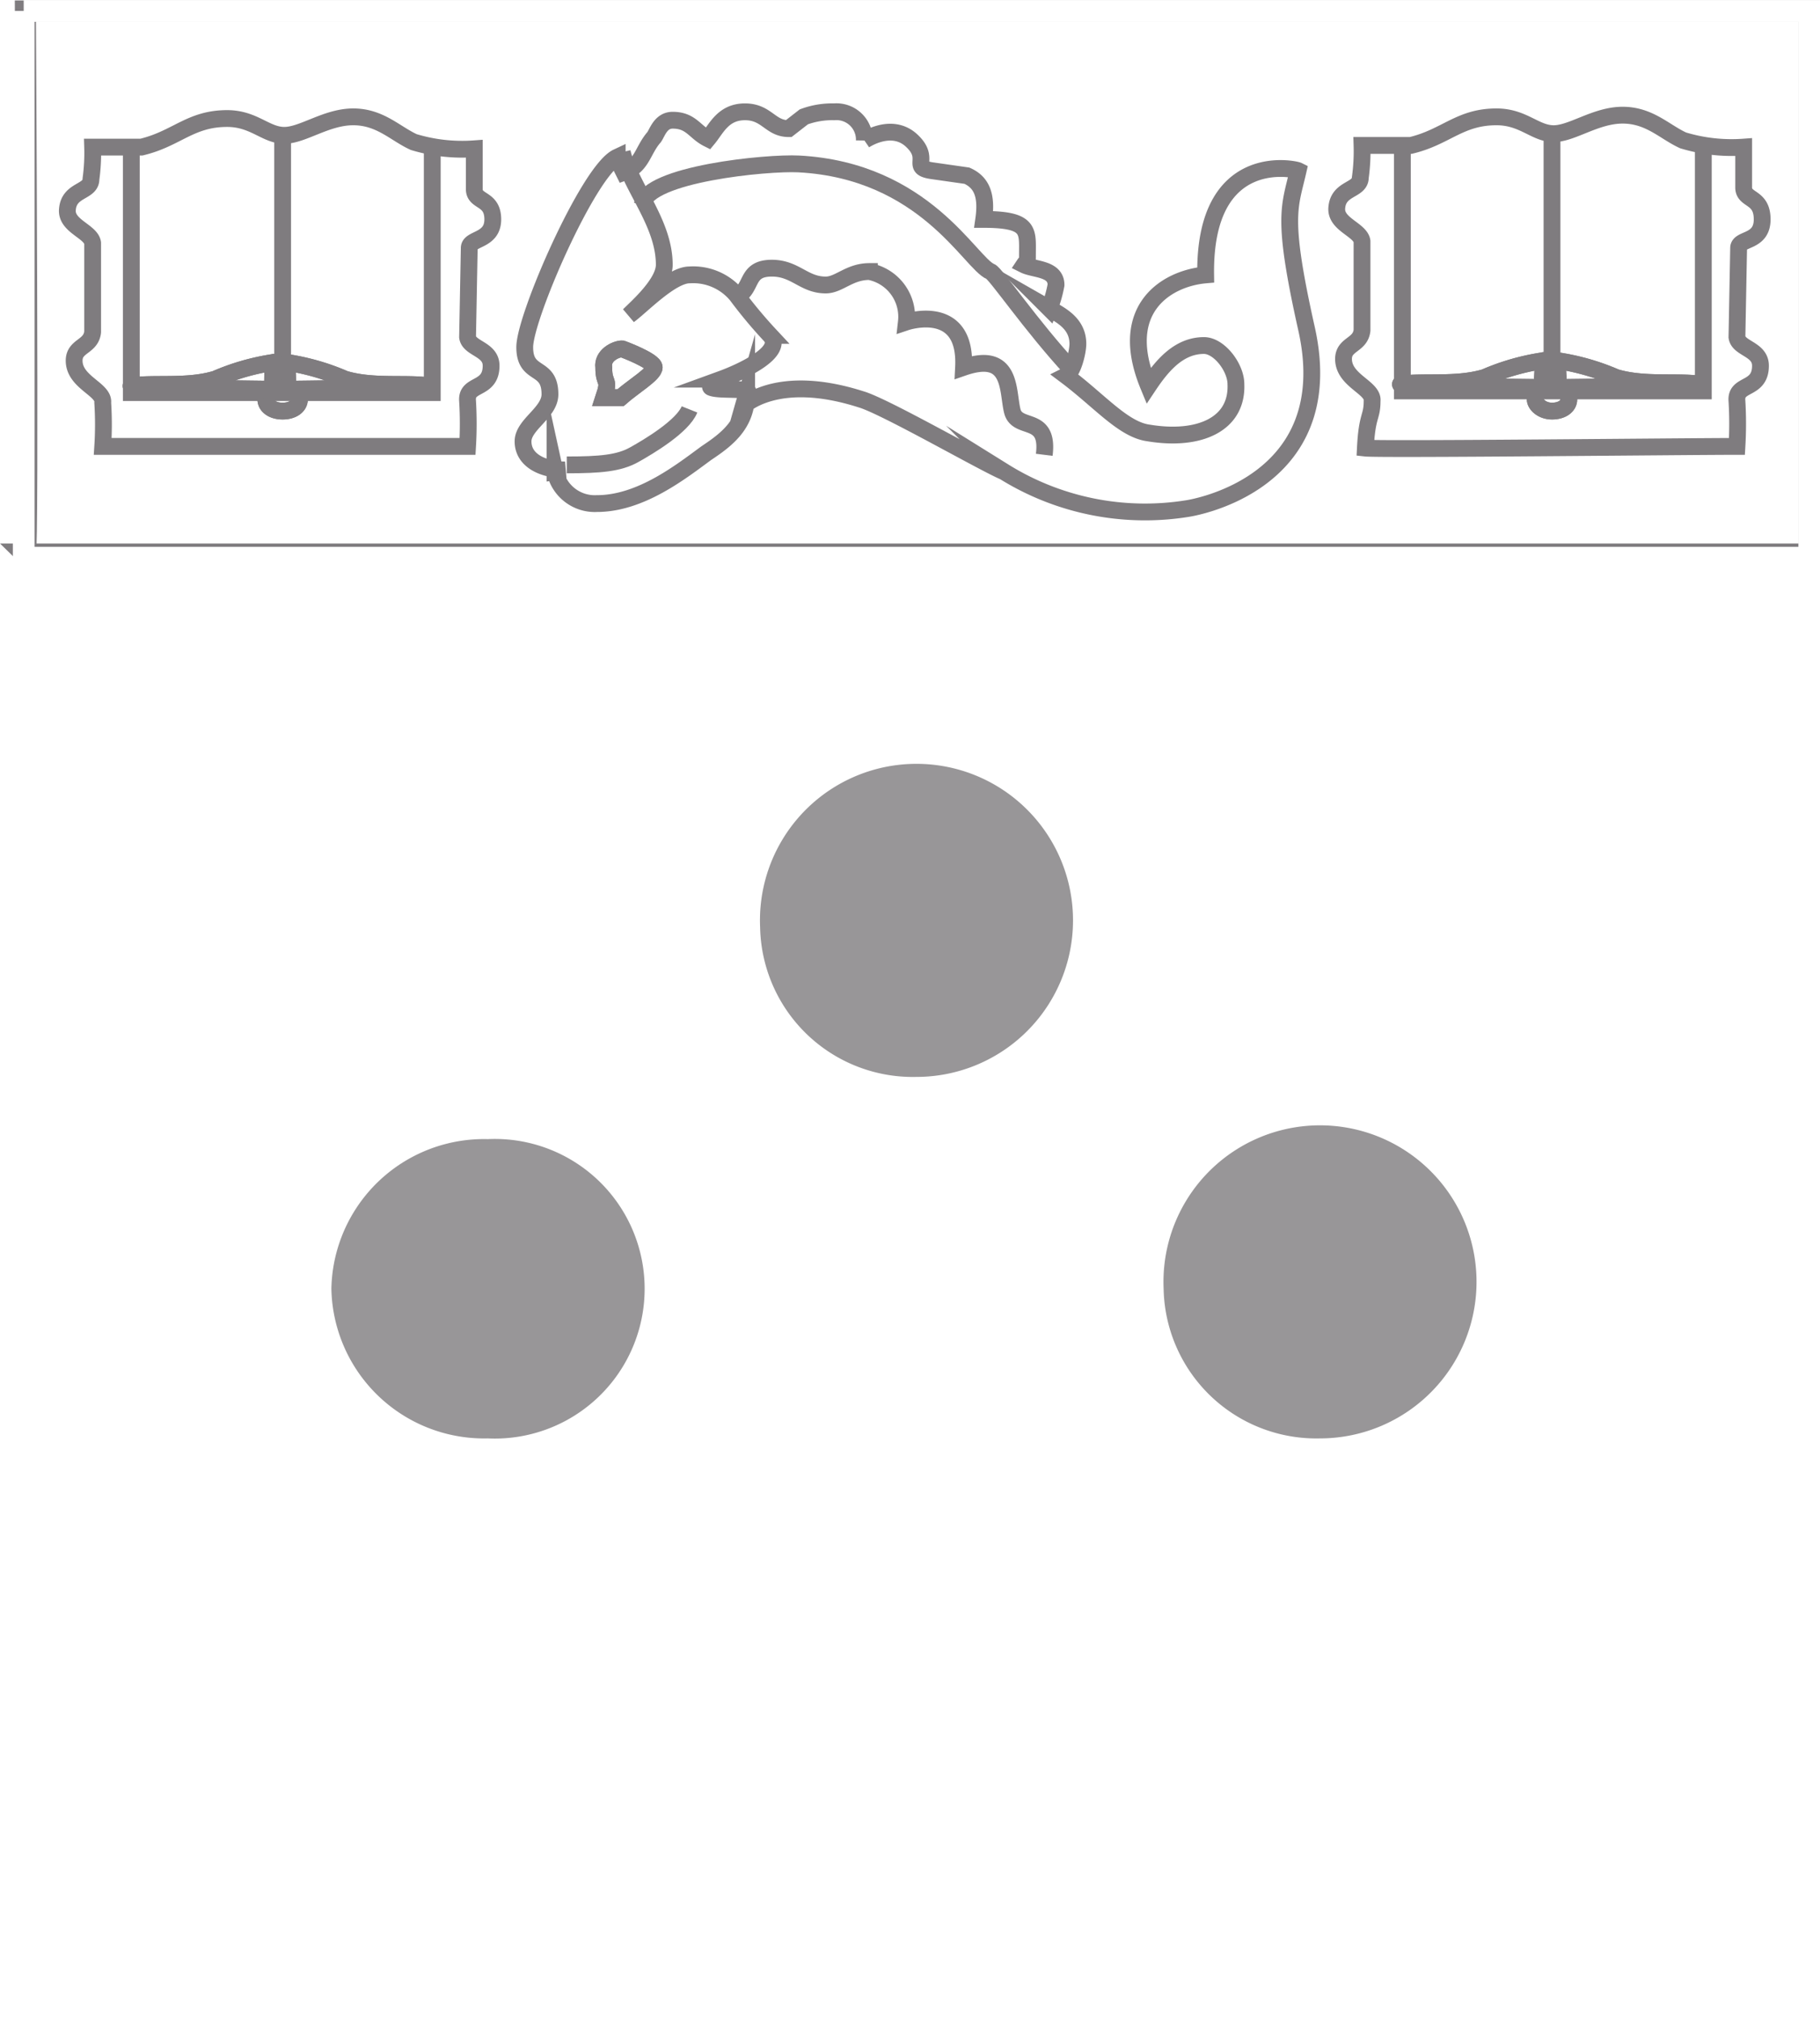 <svg id="Layer_1" data-name="Layer 1" xmlns="http://www.w3.org/2000/svg" viewBox="0 0 108.25 120.2">
  <defs>
    <style>
    	g {
    	fill: blue;
    	}
      .cls-1 {
        fill: #fff;
      }
      .cls-1:hover {
      	fill: blue;
      }

      .cls-2, .cls-3, .cls-5, .cls-6 {
        fill: none;
      }

      .cls-2, .cls-5 {
        stroke: #7f7c7f;
      }

      .cls-2, .cls-3, .cls-6 {
        stroke-miterlimit: 3.86;
      }

      .cls-2, .cls-3 {
        stroke-width: 1.25px;
      }

      .cls-3, .cls-6 {
        stroke: #fff;
      }

      .cls-4 {
        fill: #7f7c7f;
        fill-opacity: 0.8;
      }

      .cls-5 {
        stroke-miterlimit: 10;
      }

      .cls-6 {
        stroke-width: 1.29px;
      }
    </style>
  </defs>
  <title>UPenn_logo</title>
  <g id="svg3399">
    <path id="path3069" class="cls-1" d="M10,37c.2.2,0-32.3,0-32.3H116.1V37" transform="translate(-8.49 -4.05)"/>
    <path id="path3071" class="cls-2" d="M10,37c.2.2,0-32.3,0-32.3H116.1V37Z" transform="translate(-8.49 -4.05)"/>
    <path id="path3073" class="cls-1" d="M15.9,84.2a60.46,60.46,0,0,0,16.2,21.4L63,74.3l29.7,30.5a79.08,79.08,0,0,0,16.4-20.4L63,40,16.1,84.3" transform="translate(-8.49 -4.05)"/>
    <path id="path3075" class="cls-3" d="M15.9,84.2a60.46,60.46,0,0,0,16.2,21.4L63,74.3l29.7,30.5a79.08,79.08,0,0,0,16.4-20.4L63,40,16.1,84.3Z" transform="translate(-8.49 -4.05)"/>
    <path id="path3077" class="cls-3" d="M10,37.2H116.1" transform="translate(-8.49 -4.05)"/>
    <path id="path3129" class="cls-4" d="M28.2,80.7a9.08,9.08,0,0,1,9.3-8.9,8.91,8.91,0,1,1,0,17.8,9.08,9.08,0,0,1-9.3-8.9" transform="translate(-8.49 -4.05)"/>
    <path id="path3133" class="cls-4" d="M53.7,59.2A9.31,9.31,0,1,1,63,68.1a9.08,9.08,0,0,1-9.3-8.9" transform="translate(-8.49 -4.05)"/>
    <path id="path3137" class="cls-4" d="M77.7,80.7A9.31,9.31,0,1,1,87,89.6a9.08,9.08,0,0,1-9.3-8.9" transform="translate(-8.49 -4.05)"/>
    <g>
      <path id="path3081" class="cls-5" d="M89.5,12.7h2.9c2.1-.5,2.9-1.7,5.1-1.7,1.6,0,2.3,1,3.4,1s2.5-1.1,4.1-1.1,2.5,1,3.6,1.5a9.93,9.93,0,0,0,3.6.4v2.4c0,.8,1.1.5,1.1,1.9s-1.4,1.1-1.4,1.7l-.1,5.3c.1.7,1.4.7,1.4,1.7,0,1.5-1.5,1-1.4,2.1a22.8,22.8,0,0,1,0,2.7c-2.9,0-21.2.2-22.1.1.1-2,.4-1.8.4-2.8.1-.8-1.7-1.2-1.7-2.5,0-.9,1-.8,1.1-1.7V18.4c-.1-.7-1.6-1-1.5-2,.1-1.2,1.4-1,1.4-1.8a11.48,11.48,0,0,0,.1-1.9Z" transform="translate(-8.49 -4.05)"/>
      <path id="path3083" class="cls-5" d="M91.9,12.8V27.3h17.9V12.7" transform="translate(-8.49 -4.05)"/>
      <path id="path3085" class="cls-5" d="M100.8,12.1V27.4" transform="translate(-8.49 -4.05)"/>
      <path id="path3087" class="cls-5" d="M101.1,25.5a13.74,13.74,0,0,1,3.5,1c1.7.5,3.6.2,5,.4.4.1-8.4.2-8.4.2-.1-1.8-.1-1.6-.1-1.6" transform="translate(-8.49 -4.05)"/>
      <path id="path3089" class="cls-5" d="M101.1,25.5a13.74,13.74,0,0,1,3.5,1c1.7.5,3.6.2,5,.4.4.1-8.4.2-8.4.2-.1-1.8-.1-1.6-.1-1.6Z" transform="translate(-8.49 -4.05)"/>
      <path id="path3091" class="cls-5" d="M99.8,27.8c0-.4.4-.7,1-.7s1,.3,1,.7-.4.7-1,.7-1-.4-1-.7" transform="translate(-8.49 -4.05)"/>
      <path id="path3093" class="cls-5" d="M99.8,27.8c0-.4.4-.7,1-.7s1,.3,1,.7-.4.7-1,.7S99.8,28.1,99.8,27.8Z" transform="translate(-8.49 -4.05)"/>
      <path id="path3095" class="cls-5" d="M100.3,25.5a13.74,13.74,0,0,0-3.5,1c-1.7.5-3.6.2-5,.4-.4.1,8.4.2,8.4.2.1-1.8.1-1.6.1-1.6" transform="translate(-8.49 -4.05)"/>
      <path id="path3097" class="cls-5" d="M100.3,25.5a13.74,13.74,0,0,0-3.5,1c-1.7.5-3.6.2-5,.4-.4.1,8.4.2,8.4.2.1-1.8.1-1.6.1-1.6Z" transform="translate(-8.49 -4.05)"/>
      <path id="path3101" class="cls-5" d="M41.5,32.1A2.42,2.42,0,0,0,44,34c2.6,0,5-1.9,6.5-3,1.2-.8,2.4-1.7,2.4-3.5l-.2.7s2-2,7-.4c1.4.4,7.3,3.8,8.5,4.3a15.88,15.88,0,0,0,10.9,2.2s9.2-1.3,7.1-10.7c-1.5-6.7-1-7.2-.5-9.4-.2-.1-5.6-1.3-5.5,6.2-2.3.2-5.3,2-3.4,6.6.8-1.2,1.8-2.4,3.3-2.4.9,0,1.9,1.3,1.9,2.3.1,2.4-2.2,3.4-5.2,2.9-1.5-.2-2.9-1.9-4.9-3.4.4-.2.7-1.4.7-1.9,0-1.2-1-1.7-1.7-2.1a7.37,7.37,0,0,0,.4-1.4c0-1-1.3-.9-1.9-1.2.2-.3.2-.1.2-.6,0-1.4.2-2.1-2.6-2.1.2-1.4-.1-2.2-1-2.6l-2.1-.3c-1.3-.2,0-.7-1.2-1.8s-2.8,0-2.8,0a1.66,1.66,0,0,0-1.8-1.7,4.84,4.84,0,0,0-1.8.3l-.9.7c-1.1,0-1.3-1-2.6-1s-1.7,1-2.2,1.6c-.8-.4-1-1.1-2.1-1.1-.7,0-.9.7-1.1,1-.7.8-.7,1.7-1.8,2.1l-.4-.8v-.1c-1.7.8-5.5,9.5-5.5,11.3s1.5,1,1.5,2.8c0,1.1-1.6,1.8-1.6,2.8,0,1.2,1.3,1.7,2.5,1.7l-.6.1Z" transform="translate(-8.49 -4.05)"/>
      <path id="path3103" class="cls-5" d="M45.5,24.8s1.9.7,1.9,1.1-1.2,1.1-2,1.8h-1c.4-1.2,0-.7,0-1.8-.1-.7.7-1.1,1.1-1.1" transform="translate(-8.49 -4.05)"/>
      <path id="path3105" class="cls-5" d="M45.5,24.8s1.9.7,1.9,1.1-1.2,1.1-2,1.8h-1c.4-1.2,0-.7,0-1.8C44.3,25.2,45.1,24.8,45.5,24.8Z" transform="translate(-8.49 -4.05)"/>
      <path id="path3107" class="cls-5" d="M52.3,21.7c1-.5.5-1.7,2.1-1.7,1.4,0,1.9,1,3.2,1,.8,0,1.4-.8,2.6-.8a2.74,2.74,0,0,1,2.2,3S66,22,65.8,25.9c2.9-1,2.6,1.4,2.9,2.6s2.2.2,1.9,2.6" transform="translate(-8.49 -4.05)"/>
      <path id="path3111" class="cls-5" d="M14,12.8h2.9c2.1-.5,2.9-1.7,5.1-1.7,1.6,0,2.3,1,3.4,1S27.9,11,29.5,11s2.5,1,3.6,1.5a9.93,9.93,0,0,0,3.6.4v2.4c0,.8,1.1.5,1.1,1.8s-1.4,1.1-1.4,1.7l-.1,5.3c.1.7,1.4.7,1.4,1.7,0,1.5-1.5,1-1.4,2.1a22.8,22.8,0,0,1,0,2.7H14.6a20.29,20.29,0,0,0,0-2.6c.1-.8-1.7-1.2-1.7-2.5,0-.9,1-.8,1.1-1.7V18.5c-.1-.7-1.6-1-1.5-2,.1-1.2,1.4-1,1.4-1.8a11.48,11.48,0,0,0,.1-1.9Z" transform="translate(-8.49 -4.05)"/>
      <path id="path3113" class="cls-5" d="M16.3,12.9V27.4H34.2V12.8" transform="translate(-8.49 -4.05)"/>
      <path id="path3115" class="cls-5" d="M25.3,12.2V27.5" transform="translate(-8.49 -4.05)"/>
      <path id="path3117" class="cls-5" d="M25.5,25.6a13.74,13.74,0,0,1,3.5,1c1.7.5,3.6.2,5,.4.4.1-8.4.2-8.4.2,0-1.8-.1-1.6-.1-1.6" transform="translate(-8.49 -4.05)"/>
      <path id="path3119" class="cls-5" d="M25.5,25.6a13.74,13.74,0,0,1,3.5,1c1.7.5,3.6.2,5,.4.4.1-8.4.2-8.4.2C25.6,25.4,25.5,25.6,25.5,25.6Z" transform="translate(-8.49 -4.05)"/>
      <path id="path3121" class="cls-5" d="M24.3,27.8c0-.4.4-.7,1-.7s1,.3,1,.7-.4.7-1,.7-1-.3-1-.7" transform="translate(-8.49 -4.05)"/>
      <path id="path3123" class="cls-5" d="M24.3,27.8c0-.4.4-.7,1-.7s1,.3,1,.7-.4.7-1,.7S24.3,28.2,24.3,27.8Z" transform="translate(-8.49 -4.05)"/>
      <path id="path3125" class="cls-5" d="M24.8,25.6a13.74,13.74,0,0,0-3.5,1c-1.7.5-3.6.2-5,.4-.4.1,8.4.2,8.4.2,0-1.8.1-1.6.1-1.6" transform="translate(-8.49 -4.05)"/>
      <path id="path3127" class="cls-5" d="M24.8,25.6a13.74,13.74,0,0,0-3.5,1c-1.7.5-3.6.2-5,.4-.4.1,8.4.2,8.4.2,0-1.8.1-1.6.1-1.6Z" transform="translate(-8.49 -4.05)"/>
      <path id="path3141" class="cls-5" d="M72.2,26c-2.4-2.6-4.5-5.7-4.8-5.8-1.2-.5-3.9-6-11.4-6.4-1.9-.1-9,.6-9.3,2.4" transform="translate(-8.49 -4.05)"/>
      <path id="path3143" class="cls-5" d="M53,28v-.6c0-.3-1.7-.1-2.2-.3-.3-.1.8-.5.6-.5,1.1-.4,3.8-1.6,2.9-2.6a27.87,27.87,0,0,1-2-2.4,3.36,3.36,0,0,0-2.8-1.2c-1.1,0-2.9,1.9-3.6,2.4.5-.5,2.1-1.9,2.1-3,0-2.5-2-4.6-2.5-6.7" transform="translate(-8.49 -4.05)"/>
    </g>
    <path id="path3145" class="cls-5" d="M42.2,31.7c2,0,3.1-.1,4-.6s2.9-1.7,3.3-2.7" transform="translate(-8.49 -4.05)"/>
    <path id="path3147" class="cls-6" d="M9.9,4.7H116.1V57.8c-.7,43.3-49.2,66-55.3,65.8-6.3-.2-51-22.5-50.9-66,0-.8,0-52.9,0-52.9Z" transform="translate(-8.49 -4.05)"/>
  </g>
</svg>
